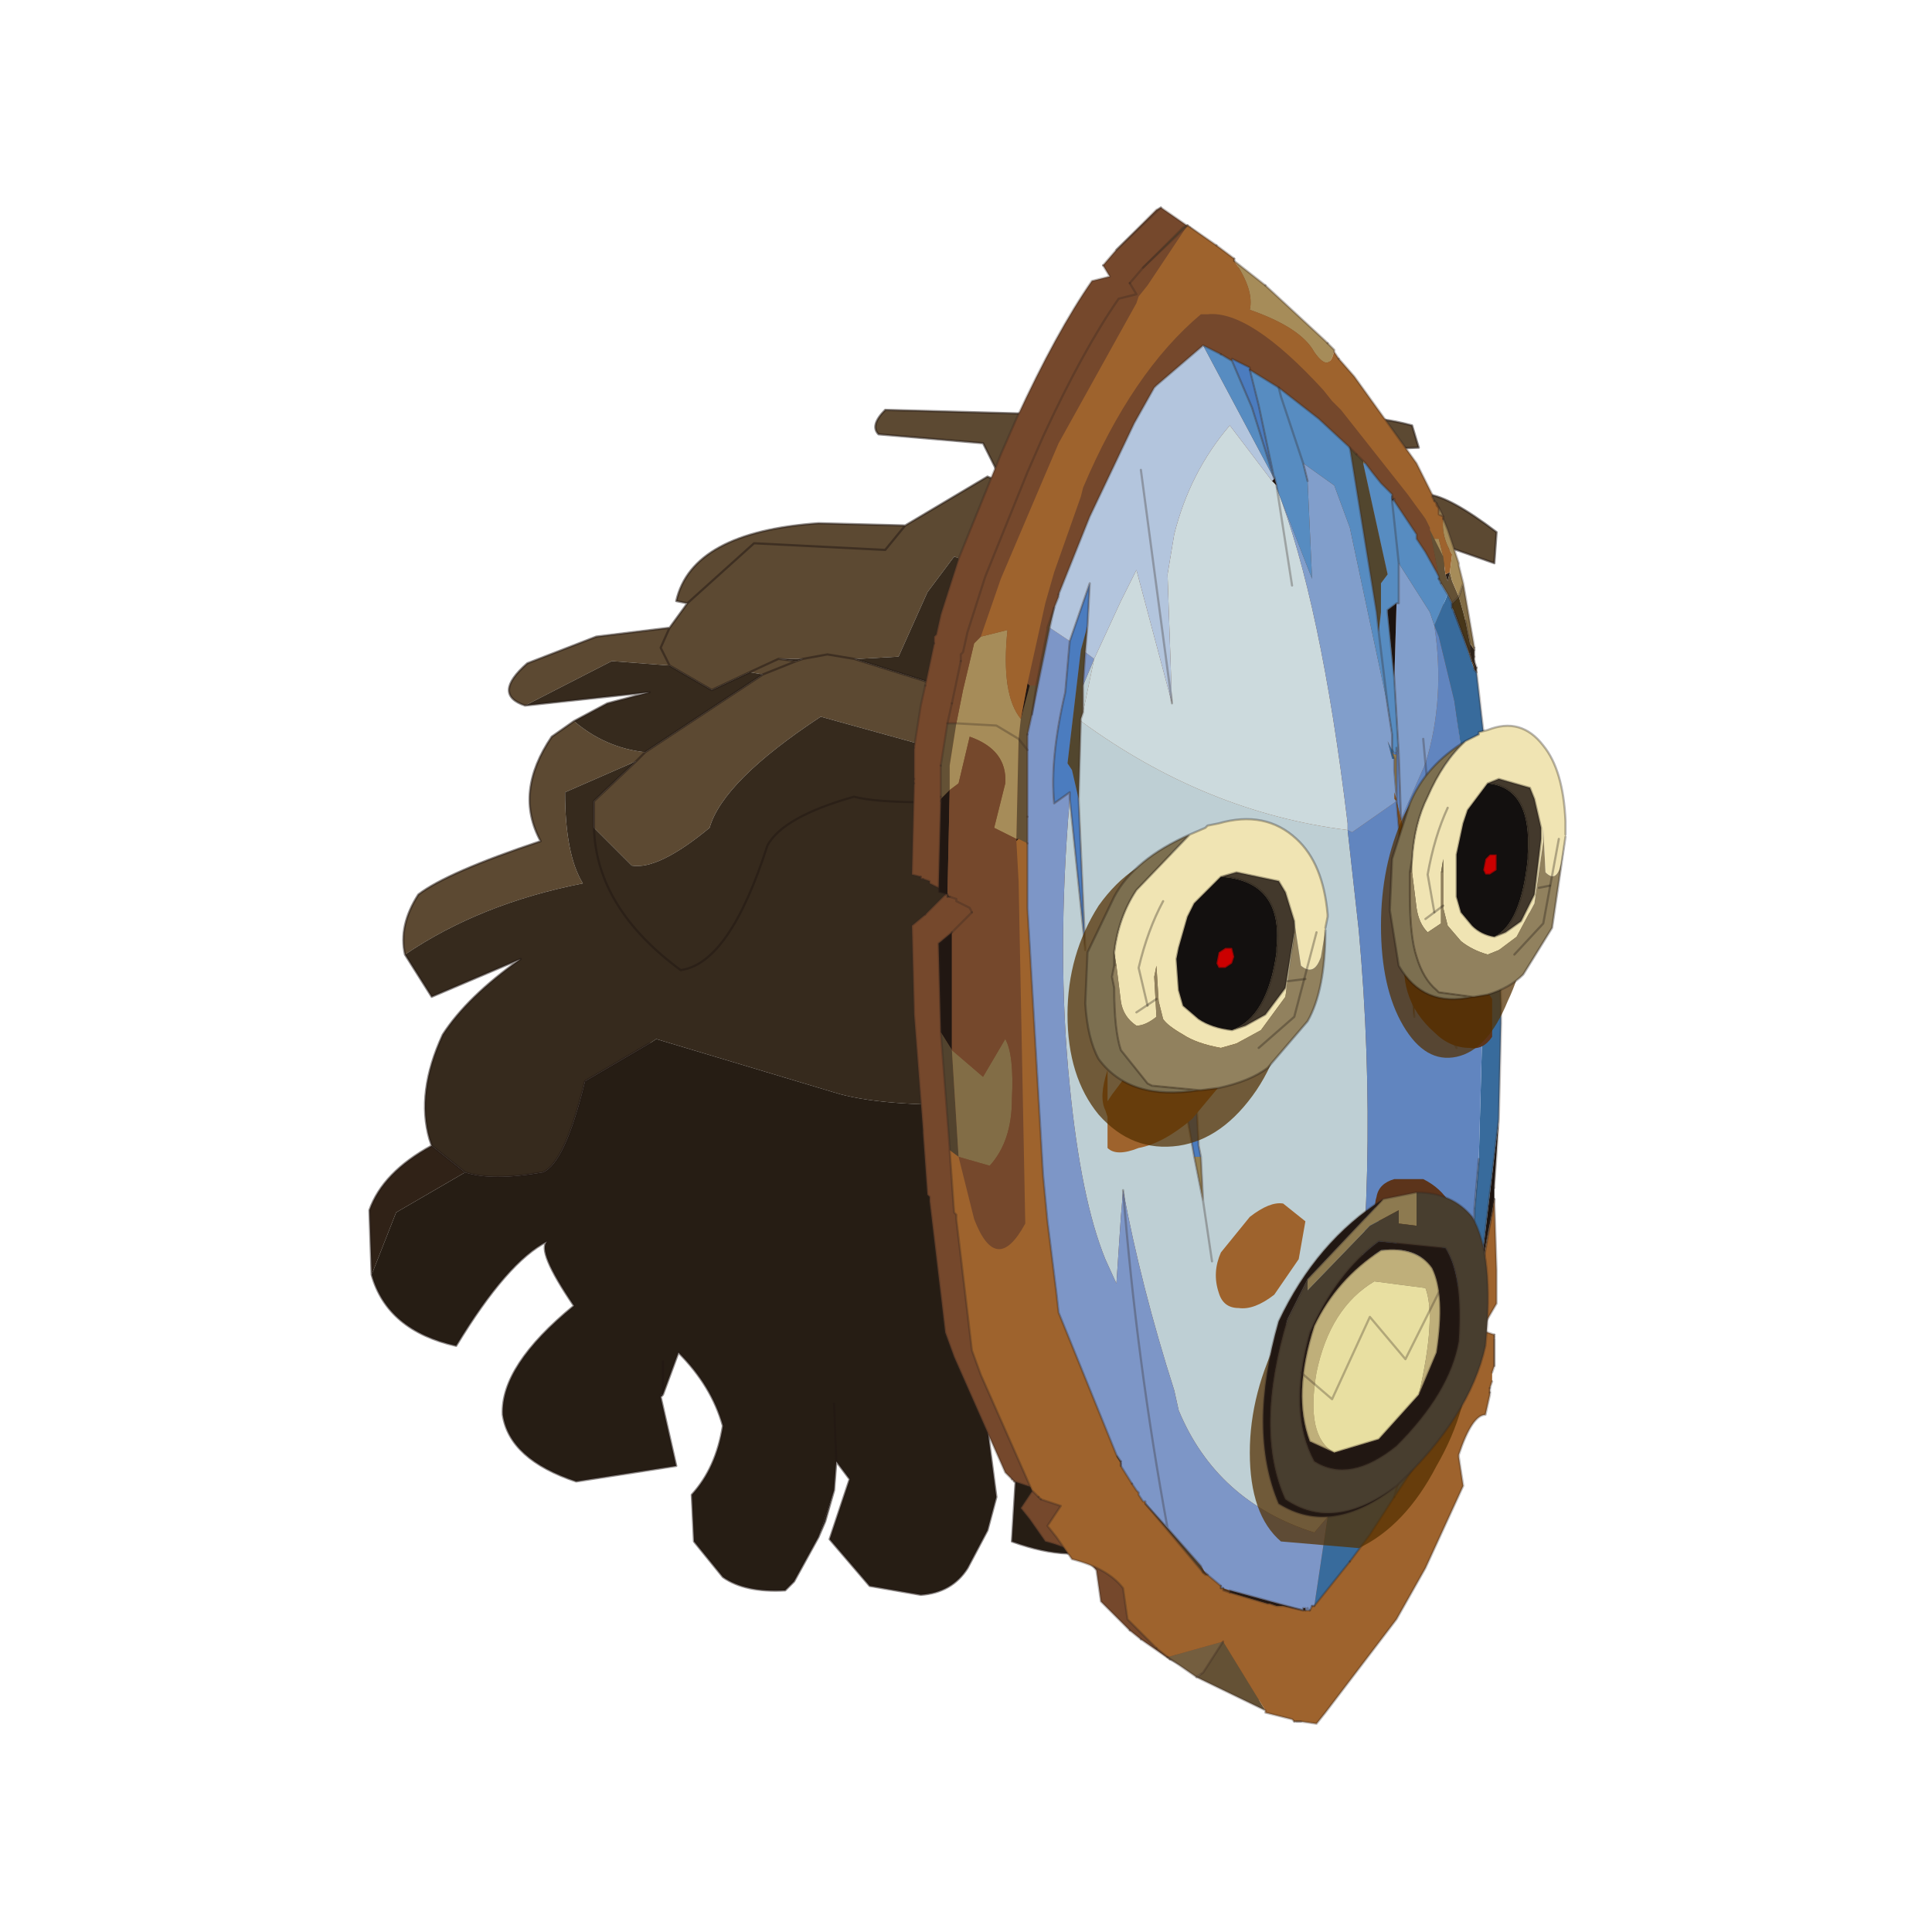 <?xml version="1.0" encoding="UTF-8" standalone="no"?>
<svg xmlns:xlink="http://www.w3.org/1999/xlink" height="440.0px" width="440.0px" xmlns="http://www.w3.org/2000/svg">
  <g transform="matrix(10.0, 0.0, 0.0, 10.0, 0.0, 0.0)">
    <use height="44.0" transform="matrix(0.909, 0.0, 0.0, 0.909, 2.0, 2.0)" width="44.0" xlink:href="#sprite0"/>
  </g>
  <defs>
    <g id="sprite0" transform="matrix(1.0, 0.0, 0.0, 1.0, 0.0, 0.0)">
      <use height="44.0" transform="matrix(1.0, 0.0, 0.0, 1.0, 0.0, 0.0)" width="44.0" xlink:href="#shape0"/>
      <use height="34.1" transform="matrix(1.114, 0.0, 0.0, 1.114, 7.0, 3.0)" width="26.95" xlink:href="#sprite1"/>
    </g>
    <g id="shape0" transform="matrix(1.0, 0.0, 0.0, 1.0, 0.0, 0.0)">
      <path d="M44.0 44.0 L0.0 44.0 0.0 0.0 44.0 0.0 44.0 44.0" fill="#43adca" fill-opacity="0.0" fill-rule="evenodd" stroke="none"/>
    </g>
    <g id="sprite1" transform="matrix(1.0, 0.0, 0.0, 1.0, 0.0, 0.0)">
      <use height="34.1" transform="matrix(1.0, 0.0, 0.0, 1.0, 0.0, 0.0)" width="26.95" xlink:href="#sprite2"/>
    </g>
    <g id="sprite2" transform="matrix(1.0, 0.0, 0.0, 1.0, 15.0, 25.8)">
      <use height="34.1" transform="matrix(1.0, 0.0, 0.0, 1.0, -15.0, -25.8)" width="26.95" xlink:href="#shape1"/>
    </g>
    <g id="shape1" transform="matrix(1.0, 0.0, 0.0, 1.0, 15.0, 25.8)">
      <path d="M7.4 -19.1 L7.35 -20.35 8.65 -20.4 8.5 -20.9 Q7.0 -21.3 6.6 -20.7 L6.7 -19.2 6.45 -19.05 6.8 -18.25 7.4 -19.1 M5.6 -19.75 L5.05 -20.0 5.8 -21.1 Q5.1 -21.75 1.75 -22.15 L1.25 -21.85 4.0 -21.2 3.45 -20.3 4.55 -19.3 Q4.7 -19.65 5.6 -19.75 M2.85 -20.05 L0.4 -21.15 -3.35 -21.25 Q-3.7 -20.9 -3.5 -20.7 L-1.15 -20.5 -0.8 -19.8 -0.4 -19.5 -0.7 -19.6 -1.05 -19.75 -2.9 -18.65 -4.85 -18.7 Q-7.7 -18.5 -8.05 -16.95 L-7.8 -16.9 -8.2 -16.35 -9.85 -16.15 -11.4 -15.55 Q-12.2 -14.85 -11.45 -14.6 L-9.5 -15.6 -8.2 -15.5 -7.25 -14.95 -6.4 -15.35 -5.75 -15.65 -6.4 -15.35 -6.1 -15.3 -8.75 -13.55 -8.95 -13.35 -8.75 -13.55 Q-9.65 -13.65 -10.35 -14.25 L-10.85 -13.9 Q-11.7 -12.65 -11.1 -11.55 -13.2 -10.85 -13.85 -10.35 -14.3 -9.65 -14.15 -9.0 -12.45 -10.15 -10.15 -10.6 -10.55 -11.25 -10.55 -12.65 L-8.95 -13.35 -9.9 -12.45 -9.9 -11.85 -9.05 -11.0 Q-8.45 -10.9 -7.3 -11.85 -7.0 -12.9 -4.8 -14.35 L-1.55 -13.45 0.65 -14.55 1.0 -14.7 1.05 -15.5 -0.1 -15.4 -2.1 -15.0 -2.45 -15.15 -4.05 -15.65 -3.95 -15.65 -3.05 -15.7 -2.4 -17.15 -1.8 -17.95 0.1 -17.3 1.7 -16.9 Q1.8 -17.85 1.15 -18.75 L0.55 -19.05 0.7 -19.0 2.75 -18.95 3.15 -18.95 Q3.35 -19.3 2.85 -20.05 M8.65 -15.35 L8.65 -16.35 8.35 -15.65 8.65 -15.35 M9.1 -17.4 L9.35 -18.15 10.35 -17.8 10.4 -18.5 Q9.35 -19.3 8.85 -19.35 8.3 -19.25 7.65 -18.65 L7.55 -18.5 7.3 -17.45 7.7 -17.1 8.3 -16.9 9.1 -17.4 M-7.8 -16.9 L-6.3 -18.25 -3.35 -18.1 -2.9 -18.65 -3.35 -18.1 -6.3 -18.25 -7.8 -16.9 M-5.2 -15.65 L-4.65 -15.75 -4.05 -15.65 -4.65 -15.75 -5.2 -15.65 -5.35 -15.6 -6.1 -15.3 -5.35 -15.6 -5.75 -15.65 -5.2 -15.65 M-8.2 -16.35 L-8.4 -15.9 -8.2 -15.5 -8.4 -15.9 -8.2 -16.35 M-0.4 -19.5 L0.55 -19.05 -0.4 -19.5" fill="#5c4932" fill-rule="evenodd" stroke="none"/>
      <path d="M7.4 -19.1 L6.8 -18.25 6.45 -19.05 6.7 -19.2 5.6 -19.75 Q4.7 -19.65 4.55 -19.3 L3.45 -20.3 3.45 -20.05 3.85 -19.4 2.85 -20.05 Q3.35 -19.3 3.15 -18.95 L2.75 -18.95 0.7 -19.0 0.55 -19.05 1.15 -18.75 Q1.8 -17.85 1.7 -16.9 L0.1 -17.3 -1.8 -17.95 -2.4 -17.15 -3.05 -15.7 -3.95 -15.65 -4.05 -15.65 -2.45 -15.15 -1.95 -15.1 -0.45 -15.75 -0.1 -15.4 -0.45 -15.75 -1.95 -15.1 -2.45 -15.15 -2.1 -15.0 -0.1 -15.4 1.05 -15.5 2.4 -15.6 1.05 -15.5 1.0 -14.7 0.65 -14.55 -1.55 -13.45 -4.8 -14.35 Q-7.0 -12.9 -7.3 -11.85 -8.45 -10.9 -9.05 -11.0 L-9.9 -11.85 -9.9 -12.45 -8.95 -13.35 -10.55 -12.65 Q-10.55 -11.25 -10.15 -10.6 -12.45 -10.15 -14.15 -9.0 L-13.55 -8.05 -11.55 -8.9 Q-12.75 -8.05 -13.3 -7.2 -13.9 -5.9 -13.6 -4.85 L-13.55 -4.7 -12.8 -4.1 Q-12.2 -3.9 -11.05 -4.1 -10.55 -4.3 -10.1 -6.15 L-8.65 -7.0 -8.5 -7.1 -4.5 -5.9 Q-2.45 -5.25 4.8 -6.1 L5.85 -7.3 Q8.6 -10.75 8.65 -15.35 L8.35 -15.65 8.65 -16.35 9.1 -17.4 8.3 -16.9 7.7 -17.1 7.3 -17.45 7.55 -18.5 7.65 -18.65 7.5 -18.55 7.35 -18.75 7.4 -18.85 7.4 -19.1 M-0.8 -19.8 L-0.7 -19.6 -0.4 -19.5 -0.8 -19.8 M-11.45 -14.6 L-8.65 -14.9 -9.6 -14.65 -10.35 -14.25 Q-9.65 -13.65 -8.75 -13.55 L-6.1 -15.3 -6.4 -15.35 -7.25 -14.95 -8.2 -15.5 -9.5 -15.6 -11.45 -14.6 M7.5 -18.55 L7.1 -18.15 7.35 -18.75 7.1 -18.15 6.8 -17.95 7.1 -18.15 7.5 -18.55 M8.25 -15.3 L8.35 -15.65 8.25 -15.3 M4.4 -16.9 L1.15 -18.75 4.4 -16.9 M3.85 -19.4 L4.4 -19.1 3.85 -19.4 M-5.2 -15.65 L-5.75 -15.65 -5.35 -15.6 -5.2 -15.65 M0.75 -12.55 Q-3.15 -12.3 -4.05 -12.55 -5.65 -12.1 -6.0 -11.45 -6.85 -8.8 -7.95 -8.65 -9.85 -10.05 -9.9 -11.85 -9.85 -10.05 -7.95 -8.65 -6.85 -8.8 -6.0 -11.45 -5.65 -12.1 -4.05 -12.55 -3.15 -12.3 0.75 -12.55 M6.45 -19.05 L5.65 -18.5 6.45 -19.05" fill="#362a1d" fill-rule="evenodd" stroke="none"/>
      <path d="M-4.85 4.1 L-4.7 3.75 -4.5 3.05 -4.85 4.1" fill="#2f271e" fill-rule="evenodd" stroke="none"/>
      <path d="M-13.55 -4.7 Q-14.65 -4.1 -14.95 -3.25 L-14.9 -1.8 -14.35 -3.2 -12.8 -4.1 -13.55 -4.7" fill="#302217" fill-rule="evenodd" stroke="none"/>
      <path d="M-14.9 -1.8 Q-14.55 -0.55 -13.0 -0.2 -11.85 -2.1 -10.95 -2.55 -11.2 -2.35 -10.35 -1.1 -12.0 0.25 -11.95 1.35 -11.8 2.35 -10.3 2.85 L-8.05 2.5 -8.4 0.95 -8.4 0.9 -8.35 0.9 -8.0 -0.05 Q-7.25 0.7 -7.0 1.6 -7.15 2.55 -7.7 3.15 L-7.65 4.2 -7.0 5.0 Q-6.5 5.35 -5.6 5.3 L-5.4 5.1 -4.85 4.1 -4.5 3.05 -4.45 2.4 -4.15 2.8 -4.6 4.15 -3.7 5.2 -2.55 5.4 Q-1.85 5.35 -1.5 4.8 L-1.05 3.95 -0.85 3.2 -1.15 0.9 Q-0.3 1.6 -0.4 2.55 L-0.5 4.2 Q2.3 5.2 2.6 2.5 L2.35 0.05 Q8.05 -2.35 7.95 -6.35 L5.85 -7.3 4.8 -6.1 Q-2.45 -5.25 -4.5 -5.9 L-8.5 -7.1 -8.65 -7.0 -10.1 -6.15 Q-10.55 -4.3 -11.05 -4.1 -12.2 -3.9 -12.8 -4.1 L-14.35 -3.2 -14.9 -1.8 M-8.35 0.15 L-8.35 0.9 -8.35 0.15 M-4.5 1.1 L-4.45 2.4 -4.5 1.1" fill="#261d14" fill-rule="evenodd" stroke="none"/>
      <path d="M-8.4 0.95 L-8.35 0.9 -8.4 0.95" fill="#29211b" fill-rule="evenodd" stroke="none"/>
      <path d="M-8.4 0.9 L-8.4 0.95 -8.35 0.9 -8.4 0.9" fill="#1a1411" fill-rule="evenodd" stroke="none"/>
      <path d="M6.7 -19.2 L6.6 -20.7 Q7.0 -21.3 8.5 -20.9 L8.65 -20.4 7.35 -20.35 7.4 -19.1 M6.45 -19.05 L6.7 -19.2 5.6 -19.75 5.05 -20.0 5.8 -21.1 Q5.1 -21.75 1.75 -22.15 L1.25 -21.85 4.0 -21.2 3.45 -20.3 3.45 -20.05 3.85 -19.4 2.85 -20.05 0.4 -21.15 -3.35 -21.25 Q-3.7 -20.9 -3.5 -20.7 L-1.15 -20.5 -0.8 -19.8 -0.7 -19.6 -1.05 -19.75 -2.9 -18.65 -4.85 -18.7 Q-7.7 -18.5 -8.05 -16.95 L-7.8 -16.9 -8.2 -16.35 -9.85 -16.15 -11.4 -15.55 Q-12.2 -14.85 -11.45 -14.6 L-8.65 -14.9 -9.6 -14.65 -10.35 -14.25 -10.85 -13.9 Q-11.7 -12.65 -11.1 -11.55 -13.2 -10.85 -13.85 -10.35 -14.3 -9.65 -14.15 -9.0 L-13.55 -8.05 -11.55 -8.9 Q-12.75 -8.05 -13.3 -7.2 -13.9 -5.9 -13.6 -4.85 L-13.55 -4.7 Q-14.65 -4.1 -14.95 -3.25 L-14.9 -1.8 Q-14.55 -0.55 -13.0 -0.2 -11.85 -2.1 -10.95 -2.55 -11.2 -2.35 -10.35 -1.1 -12.0 0.25 -11.95 1.35 -11.8 2.35 -10.3 2.85 L-8.05 2.5 -8.4 0.95 -8.35 0.9 -8.0 -0.05 Q-7.25 0.7 -7.0 1.6 -7.15 2.55 -7.7 3.15 L-7.65 4.2 -7.0 5.0 Q-6.5 5.35 -5.6 5.3 L-5.4 5.1 -4.85 4.1 -4.7 3.75 -4.5 3.05 -4.45 2.4 -4.15 2.8 -4.6 4.15 -3.7 5.2 -2.55 5.4 Q-1.85 5.35 -1.5 4.8 L-1.05 3.95 -0.85 3.2 -1.15 0.9 Q-0.3 1.6 -0.4 2.55 L-0.5 4.2 Q2.3 5.2 2.6 2.5 L2.35 0.05 Q8.05 -2.35 7.95 -6.35 M8.65 -16.35 L9.1 -17.4 9.35 -18.15 10.35 -17.8 10.4 -18.5 Q9.35 -19.3 8.85 -19.35 8.3 -19.25 7.65 -18.65 L7.5 -18.55 M7.35 -18.75 L7.4 -18.85 7.4 -19.1 M7.35 -18.75 L7.1 -18.15 6.8 -17.95 M7.1 -18.15 L7.5 -18.55 M8.65 -16.35 L8.35 -15.65 8.25 -15.3 M1.15 -18.75 L4.4 -16.9 M-0.4 -19.5 L-0.7 -19.6 M-2.9 -18.65 L-3.35 -18.1 -6.3 -18.25 -7.8 -16.9 M4.4 -19.1 L3.85 -19.4 M1.15 -18.75 L0.55 -19.05 -0.4 -19.5 M2.4 -15.6 L1.05 -15.5 -0.1 -15.4 -0.45 -15.75 -1.95 -15.1 -2.45 -15.15 -4.05 -15.65 -4.65 -15.75 -5.2 -15.65 M-5.75 -15.65 L-6.4 -15.35 -7.25 -14.95 -8.2 -15.5 -8.4 -15.9 -8.2 -16.35 M-9.9 -11.85 L-9.9 -12.45 -8.95 -13.35 -8.75 -13.55 -6.1 -15.3 -5.35 -15.6 -5.2 -15.65 M-2.45 -15.15 L-2.1 -15.0 -0.1 -15.4 M-9.9 -11.85 Q-9.85 -10.05 -7.95 -8.65 -6.85 -8.8 -6.0 -11.45 -5.65 -12.1 -4.05 -12.55 -3.15 -12.3 0.75 -12.55 M-5.75 -15.65 L-5.35 -15.6 M5.65 -18.5 L6.45 -19.05 M-12.8 -4.1 L-13.55 -4.7 M-8.65 -7.0 L-10.1 -6.15 Q-10.55 -4.3 -11.05 -4.1 -12.2 -3.9 -12.8 -4.1 M-8.4 0.9 L-8.4 0.95 -8.4 0.9 -8.4 0.95 M-8.35 0.9 L-8.35 0.15 M-4.5 3.05 L-4.85 4.1 M-4.45 2.4 L-4.5 1.1" fill="none" stroke="#211712" stroke-linecap="round" stroke-linejoin="round" stroke-opacity="0.502" stroke-width="0.05"/>
      <path d="M-2.25 -16.0 L-2.25 -16.05 -2.25 -16.15 -2.2 -16.2 -2.1 -16.65 -1.7 -17.9 -0.75 -20.25 -0.4 -21.05 Q0.5 -23.0 1.3 -24.15 L1.7 -24.25 1.55 -24.5 1.85 -24.85 2.75 -25.75 2.85 -25.8 3.5 -25.35 3.9 -25.05 3.9 -25.0 4.6 -24.45 5.95 -23.2 6.0 -23.15 6.15 -23.0 6.15 -22.95 6.25 -22.8 6.6 -22.4 8.0 -20.45 8.35 -19.75 8.35 -19.7 8.4 -19.6 8.45 -19.55 8.45 -19.5 8.5 -19.45 8.6 -19.25 8.6 -19.2 8.7 -18.95 8.9 -18.35 8.95 -18.2 8.95 -18.15 9.0 -17.95 9.05 -17.75 9.2 -16.9 9.3 -16.3 9.3 -16.25 9.3 -16.1 9.3 -16.0 9.35 -15.85 9.35 -15.75 9.7 -12.7 9.7 -12.65 9.7 -12.55 9.7 -12.5 9.7 -12.45 9.75 -12.4 9.75 -12.35 9.75 -12.3 9.75 -12.25 9.75 -12.2 9.75 -12.15 9.75 -12.1 9.75 -12.05 9.75 -12.0 9.75 -11.95 9.75 -11.9 9.75 -11.85 9.75 -11.8 9.75 -11.75 9.75 -11.7 9.8 -11.7 9.9 -8.3 9.9 -7.85 9.85 -5.7 9.75 -4.2 9.75 -4.15 9.75 -3.9 9.8 -2.3 9.8 -1.55 9.45 -0.95 9.75 -0.85 9.75 -0.8 9.75 -0.75 9.75 -0.65 9.75 -0.6 9.75 -0.15 9.7 0.0 9.7 0.15 9.7 0.2 9.65 0.35 9.65 0.45 9.65 0.5 9.55 0.95 Q9.25 0.95 8.95 1.85 L8.95 1.9 9.05 2.55 8.2 4.4 7.55 5.55 5.95 7.65 5.75 7.9 5.4 7.85 5.35 7.85 5.3 7.85 5.25 7.85 5.2 7.8 4.6 7.65 4.6 7.6 3.05 6.85 2.4 6.4 2.15 6.2 1.5 5.55 1.4 4.85 Q1.05 4.4 0.25 4.2 L-0.1 3.7 -0.3 3.45 0.0 3.0 -0.45 2.85 -0.5 2.8 -0.6 2.7 -0.65 2.65 -1.8 0.05 -2.0 -0.5 -2.1 -1.35 -2.35 -3.45 -2.35 -3.5 -2.35 -3.55 -2.4 -3.6 -2.5 -5.0 -2.5 -5.05 -2.7 -7.65 -2.75 -9.65 -2.45 -9.9 -2.0 -10.35 -2.05 -10.45 -2.35 -10.6 -2.35 -10.65 -2.5 -10.7 -2.55 -10.7 -2.55 -10.75 -2.75 -10.8 -2.7 -12.85 -2.7 -12.9 -2.7 -12.95 -2.7 -13.65 -2.55 -14.6 -2.45 -15.05 -2.25 -16.0 M8.7 -17.5 L8.8 -17.3 8.7 -17.5 M8.6 -19.25 L8.5 -19.3 8.5 -19.45 8.5 -19.3 8.6 -19.25 M-0.3 -16.7 L-0.55 -15.45 -0.65 -14.8 -0.55 -15.45 -0.3 -16.7 M8.8 -17.25 L8.8 -17.3 8.8 -17.25 8.8 -17.3 8.8 -17.25 8.8 -17.2 8.8 -17.25 M9.05 -17.75 L8.95 -17.45 8.8 -17.3 8.95 -17.45 9.05 -17.75 M9.0 -16.75 L8.85 -17.1 8.8 -17.2 8.85 -17.1 9.0 -16.75 9.15 -16.4 9.0 -16.75 9.25 -16.0 9.2 -16.2 9.15 -16.4 9.2 -16.2 9.25 -16.0 9.3 -15.9 9.25 -16.0 9.0 -16.75 M9.2 -16.9 L9.15 -16.4 9.2 -16.9 M9.3 -15.85 L9.3 -15.9 9.3 -15.85 9.3 -15.8 9.35 -15.75 9.3 -15.8 9.3 -15.85 M8.5 -19.45 L8.45 -19.55 8.5 -19.45 M2.85 -25.8 L1.85 -24.85 2.85 -25.8 M9.3 -3.5 L9.25 -3.05 9.3 -3.5 M9.25 -3.05 L9.2 -3.05 9.25 -3.0 9.25 -3.05 M9.75 -3.9 L9.7 -3.6 9.45 -2.35 9.85 -5.7 9.45 -2.35 9.7 -3.6 9.75 -3.9 9.4 -1.9 9.35 -1.85 9.4 -1.9 9.75 -3.9 M9.3 -1.5 L9.35 -1.65 9.35 -1.85 9.35 -1.65 9.3 -1.5 9.1 -0.5 9.05 -0.35 9.05 -0.3 8.85 0.1 9.05 -0.3 9.05 -0.35 9.1 -0.5 9.3 -1.5 M5.3 7.85 L5.4 7.85 5.3 7.85 M3.65 6.05 L3.2 6.75 3.05 6.85 3.2 6.75 3.65 6.05 M3.65 4.9 L3.8 4.95 3.65 4.9 M7.9 2.2 L8.05 1.85 8.35 1.3 8.05 1.85 7.9 2.2 M9.05 -0.35 L9.05 -0.3 9.05 -0.35 M9.75 -0.15 L9.75 -0.75 9.75 -0.15 M9.1 -0.5 L9.45 -2.35 9.4 -1.9 9.45 -2.35 9.1 -0.5 M5.0 5.25 L5.45 5.35 5.0 5.25 M4.7 5.2 L4.85 5.25 4.7 5.2" fill="#75482c" fill-rule="evenodd" stroke="none"/>
      <path d="M-2.25 -16.0 L-2.25 -16.05 -2.25 -16.15 -2.2 -16.2 -2.1 -16.65 -1.7 -17.9 -0.75 -20.25 -0.4 -21.05 Q0.5 -23.0 1.3 -24.15 L1.7 -24.25 1.55 -24.5 M2.85 -25.8 L3.5 -25.35 M3.9 -25.05 L3.9 -25.0 M4.6 -24.45 L5.95 -23.2 6.0 -23.15 M6.25 -22.8 L6.6 -22.4 8.0 -20.45 8.35 -19.75 8.35 -19.7 8.4 -19.6 M8.45 -19.55 L8.45 -19.5 8.5 -19.45 8.5 -19.3 8.6 -19.25 8.6 -19.2 M9.3 -16.3 L9.3 -16.25 M9.3 -16.1 L9.3 -16.0 M9.35 -15.85 L9.35 -15.75 M9.75 -3.9 L9.8 -2.3 9.8 -1.55 9.45 -0.95 9.75 -0.85 M9.75 -0.8 L9.75 -0.75 9.75 -0.65 9.75 -0.6 9.75 -0.15 M9.7 0.2 L9.65 0.35 M9.65 0.45 L9.65 0.5 9.55 0.95 Q9.25 0.95 8.95 1.85 L8.95 1.9 9.05 2.55 8.2 4.4 7.55 5.55 5.95 7.65 5.75 7.9 5.4 7.85 5.35 7.85 5.3 7.85 M5.25 7.85 L5.2 7.8 4.6 7.65 4.6 7.6 3.05 6.85 2.4 6.4 M2.15 6.2 L1.5 5.55 1.4 4.85 Q1.05 4.4 0.25 4.2 L-0.1 3.7 -0.3 3.45 0.0 3.0 -0.45 2.85 M-0.5 2.8 L-0.6 2.7 -0.65 2.65 -1.8 0.05 -2.0 -0.5 -2.1 -1.35 -2.35 -3.45 -2.35 -3.5 -2.35 -3.55 -2.4 -3.6 -2.5 -5.0 -2.5 -5.05 -2.7 -7.65 -2.75 -9.65 -2.45 -9.9 M-2.0 -10.35 L-2.05 -10.45 -2.35 -10.6 -2.35 -10.65 -2.5 -10.7 M-2.55 -10.7 L-2.55 -10.75 M-2.7 -12.85 L-2.7 -12.9 -2.7 -12.95 M-2.7 -13.65 L-2.55 -14.6 -2.45 -15.05 M-0.65 -14.8 L-0.55 -15.45 -0.3 -16.7 M8.8 -17.3 L8.7 -17.5 M8.8 -17.25 L8.8 -17.3 M8.8 -17.25 L8.8 -17.2 M9.0 -16.75 L9.15 -16.4 9.2 -16.2 9.25 -16.0 M9.3 -15.9 L9.3 -15.85 M1.85 -24.85 L2.85 -25.8 M9.75 -3.9 L9.4 -1.9 9.35 -1.85 M9.3 -1.5 L9.1 -0.5 9.05 -0.35 9.05 -0.3 8.85 0.1 M4.85 5.25 L4.7 5.2 M5.45 5.35 L5.0 5.25" fill="none" stroke="#332720" stroke-linecap="round" stroke-linejoin="round" stroke-opacity="0.302" stroke-width="0.05"/>
      <path d="M1.55 -24.5 L1.85 -24.85 2.75 -25.75 2.85 -25.8 M3.5 -25.35 L3.9 -25.05 M3.9 -25.0 L4.6 -24.45 M6.0 -23.15 L6.15 -23.0 6.15 -22.95 6.25 -22.8 M8.4 -19.6 L8.45 -19.55 8.5 -19.45 8.6 -19.25 M8.6 -19.2 L8.7 -18.95 8.9 -18.35 8.95 -18.2 8.95 -18.15 9.0 -17.95 9.05 -17.75 9.2 -16.9 9.3 -16.3 M9.3 -16.25 L9.3 -16.1 M9.3 -16.0 L9.35 -15.85 M9.35 -15.75 L9.7 -12.7 9.7 -12.65 9.7 -12.55 9.7 -12.5 9.7 -12.45 9.75 -12.4 9.75 -12.35 9.75 -12.3 9.75 -12.25 9.75 -12.2 9.75 -12.15 9.75 -12.1 9.75 -12.05 9.75 -12.0 9.75 -11.95 9.75 -11.9 9.75 -11.85 9.75 -11.8 9.75 -11.75 9.75 -11.7 9.8 -11.7 9.9 -8.3 9.9 -7.85 9.85 -5.7 9.75 -4.2 9.75 -4.15 M9.75 -0.85 L9.75 -0.8 M9.75 -0.15 L9.7 0.0 M9.65 0.35 L9.65 0.45 M5.3 7.85 L5.25 7.85 M2.4 6.4 L2.15 6.2 M-0.45 2.85 L-0.5 2.8 M-2.45 -9.9 L-2.0 -10.35 M-2.5 -10.7 L-2.55 -10.7 M-2.55 -10.75 L-2.75 -10.8 -2.7 -12.85 M-2.7 -12.95 L-2.7 -13.65 M-2.45 -15.05 L-2.25 -16.0 M8.8 -17.3 L8.8 -17.25 M8.8 -17.3 L8.95 -17.45 9.05 -17.75 M8.8 -17.2 L8.85 -17.1 9.0 -16.75 9.25 -16.0 9.3 -15.9 M9.15 -16.4 L9.2 -16.9 M9.3 -15.85 L9.3 -15.8 9.35 -15.75 M9.25 -3.05 L9.3 -3.5 M9.85 -5.7 L9.45 -2.35 9.7 -3.6 9.75 -3.9 M9.35 -1.85 L9.35 -1.65 9.3 -1.5 M9.4 -1.9 L9.45 -2.35 9.1 -0.5 M9.75 -0.75 L9.75 -0.15 M9.05 -0.3 L9.05 -0.35 M8.35 1.3 L8.05 1.85 7.9 2.2 M3.8 4.95 L3.65 4.9 M3.05 6.85 L3.2 6.75 3.65 6.05 M5.4 7.85 L5.3 7.85" fill="none" stroke="#332720" stroke-linecap="round" stroke-linejoin="round" stroke-opacity="0.302" stroke-width="0.05"/>
      <path d="M5.2 8.0 L3.65 7.25 3.8 7.15 4.25 6.45 5.2 8.0 M-2.1 -12.5 L-2.1 -12.55 -2.1 -13.25 -1.95 -14.2 -1.75 -14.2 -1.9 -13.25 -1.9 -12.7 -2.1 -12.5 M2.45 -24.45 L3.35 -25.35 3.45 -25.4 2.45 -24.45 M9.0 -18.35 L9.2 -17.95 9.25 -17.55 9.3 -17.4 9.35 -17.6 9.4 -17.4 9.55 -17.05 9.4 -16.9 9.3 -17.1 9.15 -17.35 9.1 -17.45 9.1 -17.5 8.9 -18.55 9.0 -18.35 M-0.1 -15.05 L0.0 -15.05 0.05 -15.05 0.3 -16.3 0.3 -16.35 0.45 -16.8 0.35 -16.35 -0.05 -14.4 -0.15 -13.95 -0.15 -13.6 -0.15 -12.1 -0.15 -11.5 -0.35 -11.6 -0.4 -11.6 -0.35 -13.85 -0.3 -14.3 -0.1 -15.05 M0.05 -15.05 L-0.05 -14.4 0.05 -15.05 M-0.15 -13.6 L-0.35 -13.85 -0.15 -13.6" fill="#645135" fill-rule="evenodd" stroke="none"/>
      <path d="M9.9 -15.85 L9.9 -15.7 9.9 -15.6 9.95 -15.45 9.95 -15.35 9.9 -15.4 9.9 -15.45 9.9 -15.5 9.85 -15.6 9.8 -15.8 9.8 -16.0 9.9 -15.85 M-1.9 -10.3 L-1.95 -10.3 -1.95 -10.35 -1.9 -10.3 M9.05 -19.15 L9.05 -19.1 9.1 -19.05 9.05 -19.15 M9.25 -17.55 L9.35 -17.6 9.3 -17.4 9.25 -17.55" fill="#2c2118" fill-rule="evenodd" stroke="none"/>
      <path d="M9.1 -19.05 L9.2 -18.85 9.1 -18.9 9.1 -19.05 M9.2 -18.8 L9.3 -18.55 9.5 -17.95 9.55 -17.8 9.55 -17.75 9.6 -17.55 9.65 -17.35 9.55 -17.05 9.4 -17.4 9.35 -17.6 9.4 -18.0 Q9.15 -18.4 9.2 -18.8 M4.5 -24.6 L5.2 -24.05 6.55 -22.8 6.6 -22.75 6.75 -22.6 Q6.65 -22.05 6.3 -22.55 6.0 -23.1 4.85 -23.5 4.95 -23.95 4.5 -24.6 M9.0 -18.35 L9.1 -18.35 9.2 -17.95 9.0 -18.35 M-1.75 -14.2 L-1.6 -14.95 -1.35 -16.0 -1.2 -16.15 -0.6 -16.3 Q-0.75 -14.85 -0.3 -14.3 L-0.35 -13.85 -0.85 -14.15 -1.75 -14.2 -0.85 -14.15 -0.35 -13.85 -0.4 -11.6 -0.9 -11.85 -0.65 -12.85 Q-0.6 -13.6 -1.45 -13.9 L-1.7 -12.85 -1.9 -12.7 -1.9 -13.25 -1.75 -14.2" fill="#a68c59" fill-rule="evenodd" stroke="none"/>
      <path d="M10.35 -0.35 L10.35 -0.25 10.35 -0.2 10.35 0.25 10.35 -0.35 M6.0 8.25 L5.95 8.25 5.9 8.25 6.0 8.25 M-1.9 -4.6 L-1.9 -4.65 -1.9 -4.6 M-2.1 -7.25 L-2.15 -9.25 -1.85 -9.5 -1.85 -6.85 -2.1 -7.25 M-1.95 -10.35 L-2.15 -10.4 -2.1 -12.45 -2.1 -12.5 -1.9 -12.7 -1.95 -10.35 M-0.15 -15.1 L-0.1 -15.05 -0.3 -14.3 -0.15 -15.1 M-0.35 -11.6 L-0.4 -11.55 -0.4 -11.6 -0.35 -11.6 M6.1 5.75 L6.05 5.75 5.6 5.65 5.5 5.65 5.45 5.65 5.3 5.6 5.25 5.6 4.4 5.35 4.4 5.3 6.05 5.75 6.05 5.7 6.1 5.7 6.1 5.75" fill="#211712" fill-rule="evenodd" stroke="none"/>
      <path d="M10.45 -5.3 L10.35 -3.8 10.35 -3.75 10.35 -3.5 10.3 -3.2 10.05 -1.95 10.45 -5.3 M8.05 -19.3 L8.05 -19.25 8.1 -19.25 8.05 -19.2 8.05 -19.3 M9.9 -3.1 L9.85 -2.65 9.8 -2.65 9.9 -3.1 M8.15 -16.9 L8.1 -15.2 7.95 -16.7 7.95 -16.75 8.15 -16.9 M6.15 -19.65 L6.05 -20.05 6.15 -19.65 M5.4 -19.7 L5.4 -19.75 5.45 -19.55 5.35 -19.65 5.4 -19.7 M9.2 -2.85 L9.2 -3.2 9.3 -2.8 9.2 -2.85" fill="#1c130f" fill-rule="evenodd" stroke="none"/>
      <path d="M4.45 -22.35 L4.45 -22.4 4.45 -22.35 M7.4 -20.1 L7.45 -20.05 7.4 -20.05 7.4 -20.1 M8.05 -13.55 L8.1 -13.5 8.15 -13.5 8.15 -13.4 8.15 -13.35 8.15 -12.85 8.15 -12.55 8.1 -13.15 8.1 -13.4 8.05 -13.55" fill="#9e8958" fill-rule="evenodd" stroke="none"/>
      <path d="M-1.9 -4.65 L-2.1 -7.25 -1.85 -6.85 -1.7 -4.45 -1.9 -4.6 -1.9 -4.65 M9.65 0.1 L9.65 0.05 9.65 0.1 M9.7 -0.1 L10.05 -1.95 10.3 -3.2 10.35 -3.5 10.0 -1.5 10.05 -1.95 10.0 -1.5 9.95 -1.45 9.95 -1.25 9.9 -1.1 9.7 -0.1 M1.85 2.25 L1.95 2.4 1.95 2.45 1.95 2.5 1.95 2.45 1.85 2.3 1.85 2.25 M2.5 3.35 L3.0 3.9 3.75 4.75 3.8 4.9 2.5 3.35" fill="#52432e" fill-rule="evenodd" stroke="none"/>
      <path d="M3.75 -4.45 L3.7 -4.7 3.75 -4.45 M8.15 -12.55 L8.15 -12.45 8.15 -12.5 8.15 -12.55" fill="#2f271e" fill-rule="evenodd" stroke="none"/>
      <path d="M7.1 -20.4 L7.25 -20.25 7.4 -20.1 7.4 -20.05 7.95 -17.55 7.8 -17.35 7.8 -16.7 7.75 -16.25 7.7 -16.7 7.1 -20.4 M1.2 -16.4 L1.15 -15.8 1.1 -15.05 1.1 -14.45 1.05 -14.3 1.05 -14.25 1.0 -12.5 0.85 -13.15 0.75 -13.3 1.05 -15.85 1.2 -16.4" fill="#52462e" fill-rule="evenodd" stroke="none"/>
      <path d="M3.6 -4.45 L3.75 -4.45 3.8 -3.45 3.6 -4.45" fill="#948052" fill-rule="evenodd" stroke="none"/>
      <path d="M9.65 -17.35 L9.9 -15.9 9.9 -15.85 9.8 -16.0 9.7 -16.5 9.65 -16.7 9.55 -17.05 9.65 -17.35 M-1.85 -6.85 L-1.15 -6.25 -0.65 -7.1 Q-0.45 -6.75 -0.5 -5.75 -0.5 -4.8 -1.0 -4.25 L-1.7 -4.45 -1.85 -6.85" fill="#826d46" fill-rule="evenodd" stroke="none"/>
      <path d="M9.4 -16.9 L9.55 -17.05 9.65 -16.7 9.7 -16.5 9.8 -16.0 9.8 -15.8 9.85 -15.6 9.65 -16.15 9.45 -16.7 9.4 -16.8 9.4 -16.85 9.4 -16.9 9.4 -16.85 9.4 -16.9 M9.45 -16.7 L9.8 -15.8 9.45 -16.7" fill="#473619" fill-rule="evenodd" stroke="none"/>
      <path d="M9.85 -15.6 L9.9 -15.5 9.9 -15.45 9.9 -15.4 9.65 -16.15 9.85 -15.6 M4.4 5.35 L4.25 5.3 4.25 5.25 4.4 5.3 4.4 5.35 M3.9 4.95 L3.85 4.95 3.8 4.9 3.75 4.75 3.85 4.9 3.9 4.95 M3.85 4.9 L3.8 4.9 3.85 4.9" fill="#5b3a1c" fill-rule="evenodd" stroke="none"/>
      <path d="M3.65 7.25 L3.0 6.8 4.25 6.45 3.8 7.15 3.65 7.25" fill="#745e3f" fill-rule="evenodd" stroke="none"/>
      <path d="M3.65 -5.7 Q3.25 -7.75 3.5 -9.0 L3.65 -5.7 M8.95 1.65 L8.95 1.7 8.65 2.25 8.5 2.6 9.0 1.0 8.95 1.65" fill="#574b31" fill-rule="evenodd" stroke="none"/>
      <path d="M9.2 -2.8 L9.2 -2.85 9.3 -2.8 9.2 -2.8 M9.8 -2.65 L9.85 -2.65 9.8 -2.65" fill="#8f7543" fill-rule="evenodd" stroke="none"/>
      <path d="M4.45 -22.4 L4.85 -22.2 4.85 -22.15 5.05 -21.35 5.4 -19.7 4.9 -21.3 4.45 -22.35 4.45 -22.4 M5.45 -19.55 L5.45 -19.5 5.45 -19.55 M0.8 -16.05 L1.25 -17.35 1.2 -16.4 1.05 -15.85 0.75 -13.3 0.85 -13.15 1.0 -12.5 1.15 -9.1 0.8 -12.5 0.8 -12.65 0.45 -12.4 Q0.35 -13.4 0.7 -14.9 L0.8 -16.05 M3.6 -4.45 L3.35 -5.85 3.05 -8.0 Q3.2 -9.8 3.45 -10.6 L3.5 -9.0 Q3.25 -7.75 3.65 -5.7 L3.7 -4.7 3.75 -4.45 3.6 -4.45 M8.05 -13.55 L8.1 -13.55 8.15 -13.55 8.15 -13.5 8.1 -13.5 8.05 -13.55" fill="#4b7cbf" fill-rule="evenodd" stroke="none"/>
      <path d="M-1.85 -9.5 L-1.4 -9.95 -1.45 -10.05 -1.75 -10.2 -1.75 -10.25 -1.9 -10.3 -1.95 -10.35 -1.9 -12.7 -1.7 -12.85 -1.45 -13.9 Q-0.6 -13.6 -0.65 -12.85 L-0.9 -11.85 -0.4 -11.6 -0.4 -11.55 -0.35 -10.65 -0.2 -2.95 Q-0.85 -1.75 -1.35 -3.05 L-1.7 -4.45 -1.0 -4.25 Q-0.5 -4.8 -0.5 -5.75 -0.45 -6.75 -0.65 -7.1 L-1.15 -6.25 -1.85 -6.85 -1.85 -9.5 M-1.95 -14.2 L-1.85 -14.65 -1.65 -15.6 -1.65 -15.65 -1.65 -15.75 -1.6 -15.8 -1.5 -16.25 -1.1 -17.5 -0.15 -19.85 0.2 -20.65 Q1.1 -22.6 1.9 -23.75 L2.3 -23.85 2.15 -24.1 2.45 -24.45 3.45 -25.4 2.55 -24.05 2.35 -23.8 2.3 -23.65 0.55 -20.5 0.25 -19.8 -0.75 -17.45 -1.2 -16.15 -1.35 -16.0 -1.6 -14.95 -1.75 -14.2 -1.95 -14.2 M8.9 -18.55 L9.1 -17.5 9.05 -17.6 8.8 -18.05 8.6 -18.35 8.6 -18.45 8.1 -19.2 8.1 -19.25 8.05 -19.25 8.05 -19.3 8.05 -19.35 7.8 -19.6 7.6 -19.85 7.45 -20.05 7.4 -20.1 7.25 -20.25 7.1 -20.4 6.4 -21.05 5.5 -21.75 4.85 -22.15 4.85 -22.2 4.45 -22.4 4.45 -22.35 4.2 -22.5 3.8 -22.7 2.75 -21.8 2.7 -21.75 2.25 -20.95 1.25 -18.85 0.55 -17.1 0.55 -17.05 0.45 -16.8 0.3 -16.35 0.3 -16.3 0.05 -15.05 0.0 -15.05 -0.1 -15.05 -0.15 -15.1 0.15 -16.45 0.25 -16.9 0.45 -17.6 1.05 -19.3 1.1 -19.5 Q2.2 -22.1 3.75 -23.4 L3.9 -23.4 Q4.85 -23.5 6.5 -21.7 L6.7 -21.45 6.85 -21.3 6.9 -21.25 8.4 -19.35 8.8 -18.8 8.9 -18.6 8.9 -18.55" fill="#75482c" fill-rule="evenodd" stroke="none"/>
      <path d="M9.2 -18.85 L9.2 -18.8 Q9.15 -18.4 9.4 -18.0 L9.35 -17.6 9.25 -17.55 9.2 -17.95 9.1 -18.35 9.0 -18.35 8.9 -18.55 8.9 -18.6 8.8 -18.8 8.4 -19.35 6.9 -21.25 6.85 -21.3 6.7 -21.45 6.5 -21.7 Q4.85 -23.5 3.9 -23.4 L3.75 -23.4 Q2.2 -22.1 1.1 -19.5 L1.05 -19.3 0.45 -17.6 0.25 -16.9 0.15 -16.45 -0.15 -15.1 -0.3 -14.3 Q-0.75 -14.85 -0.6 -16.3 L-1.2 -16.15 -0.75 -17.45 0.25 -19.8 0.55 -20.5 2.3 -23.65 2.35 -23.8 2.55 -24.05 3.45 -25.4 4.1 -24.95 4.5 -24.65 4.5 -24.6 Q4.95 -23.95 4.85 -23.5 6.0 -23.1 6.3 -22.55 6.65 -22.05 6.75 -22.6 L6.75 -22.55 6.85 -22.4 7.2 -22.0 8.6 -20.05 8.95 -19.35 8.95 -19.3 9.0 -19.2 9.05 -19.15 9.1 -19.05 9.1 -18.9 9.2 -18.85 M10.35 -3.5 L10.4 -1.9 10.4 -1.15 10.05 -0.55 10.35 -0.45 10.35 -0.4 10.35 -0.35 10.35 0.25 10.3 0.4 10.3 0.55 10.3 0.6 10.25 0.75 10.25 0.85 10.25 0.9 10.15 1.35 Q9.85 1.35 9.55 2.25 L9.55 2.3 9.65 2.95 8.8 4.8 8.15 5.95 6.55 8.05 6.35 8.3 6.0 8.25 5.9 8.25 5.85 8.25 5.8 8.2 5.2 8.05 5.2 8.0 4.25 6.45 3.0 6.8 2.75 6.6 2.1 5.95 2.0 5.25 Q1.65 4.8 0.85 4.6 L0.5 4.1 0.3 3.85 0.6 3.4 0.15 3.25 0.1 3.2 0.0 3.1 -0.05 3.05 -1.2 0.45 -1.4 -0.1 -1.5 -0.95 -1.75 -3.05 -1.75 -3.1 -1.75 -3.15 -1.8 -3.2 -1.9 -4.6 -1.7 -4.45 -1.35 -3.05 Q-0.85 -1.75 -0.2 -2.95 L-0.35 -10.65 -0.4 -11.55 -0.35 -11.6 -0.15 -11.5 -0.15 -11.45 -0.15 -10.35 -0.15 -10.05 0.2 -4.05 0.3 -3.0 0.5 -1.4 0.55 -0.95 1.85 2.25 1.85 2.3 1.95 2.45 1.95 2.5 2.2 2.9 2.3 3.05 2.35 3.1 2.35 3.15 2.45 3.3 2.5 3.3 2.5 3.35 3.8 4.9 3.85 4.95 3.9 4.95 4.2 5.2 4.2 5.25 4.25 5.25 4.25 5.3 4.4 5.35 5.25 5.6 5.3 5.6 5.45 5.65 5.5 5.65 5.6 5.65 6.05 5.75 6.1 5.75 6.15 5.75 6.15 5.7 6.15 5.75 6.2 5.75 6.25 5.65 6.3 5.65 7.1 4.65 7.55 4.05 8.1 3.2 8.5 2.6 8.65 2.25 8.95 1.7 8.95 1.65 9.45 0.5 9.65 0.1 9.65 0.05 9.7 -0.1 9.9 -1.1 9.95 -1.25 9.95 -1.45 10.0 -1.5 10.35 -3.5" fill="#9e632d" fill-rule="evenodd" stroke="none"/>
      <path d="M9.95 -15.35 L10.3 -12.3 10.3 -12.25 10.3 -12.15 10.3 -12.1 10.3 -12.05 10.35 -12.0 10.35 -11.95 10.35 -11.9 10.35 -11.85 10.35 -11.8 10.35 -11.75 10.35 -11.7 10.35 -11.65 10.35 -11.6 10.35 -11.55 10.35 -11.5 10.35 -11.45 10.35 -11.4 10.35 -11.35 10.35 -11.3 10.4 -11.3 10.5 -7.9 10.5 -7.45 10.45 -5.3 10.05 -1.95 9.7 -0.1 9.65 0.05 9.65 0.1 9.45 0.5 9.85 -2.65 9.45 0.5 8.95 1.65 9.0 1.0 8.5 2.6 8.1 3.2 7.55 4.05 7.1 4.65 6.3 5.65 6.6 3.65 6.65 3.55 7.5 2.25 8.45 -0.05 9.2 -2.8 9.15 -1.45 8.75 1.2 Q8.6 0.7 8.5 0.9 L8.35 2.25 8.1 3.2 8.35 2.25 8.5 0.9 Q8.6 0.7 8.75 1.2 L9.15 -1.45 9.2 -2.8 9.3 -2.8 9.3 -1.15 9.4 -1.45 9.8 -2.65 9.85 -2.65 9.9 -3.1 9.9 -3.25 10.0 -4.4 10.1 -8.05 10.1 -8.6 10.0 -10.85 9.45 -14.7 9.1 -16.15 9.0 -16.4 9.3 -17.1 9.4 -16.9 9.4 -16.85 9.4 -16.8 9.45 -16.7 9.65 -16.15 9.9 -15.4 9.95 -15.35 M8.1 -19.25 L8.1 -19.2 8.05 -19.2 8.1 -19.25 M8.05 -13.6 L8.05 -13.65 8.1 -13.55 8.05 -13.55 8.05 -13.6 8.05 -13.55 8.1 -13.4 8.05 -13.4 7.95 -13.8 8.05 -13.6 M9.0 1.0 L9.15 -1.45 9.0 1.0" fill="#386b9c" fill-rule="evenodd" stroke="none"/>
      <path d="M1.35 -15.65 L1.1 -14.45 1.1 -15.05 1.35 -15.65 M1.05 -14.25 Q3.85 -12.2 7.05 -11.8 L7.3 -9.55 Q7.8 -4.05 7.05 1.1 L6.6 3.55 6.65 3.55 6.6 3.65 6.3 4.0 Q4.1 3.3 3.25 1.25 L3.15 0.8 Q2.4 -1.55 2.0 -3.7 L1.95 -3.1 1.85 -1.6 1.6 -2.15 Q1.05 -3.5 0.8 -6.05 0.5 -9.0 0.8 -12.5 L1.15 -9.1 1.0 -12.5 1.05 -14.25 M3.5 -9.0 L3.45 -10.6 Q3.2 -9.8 3.05 -8.0 L3.35 -5.85 3.6 -4.45 3.8 -3.45 3.75 -4.45 3.7 -4.7 3.65 -5.7 3.5 -9.0 M3.45 -11.5 L3.45 -10.6 3.45 -11.5 M4.0 -2.1 L3.8 -3.45 4.0 -2.1" fill="#becfd4" fill-rule="evenodd" stroke="none"/>
      <path d="M0.35 -16.35 L0.8 -16.05 0.7 -14.9 Q0.35 -13.4 0.45 -12.4 L0.8 -12.65 0.8 -12.5 Q0.5 -9.0 0.8 -6.05 1.05 -3.5 1.6 -2.15 L1.85 -1.6 1.95 -3.1 2.0 -3.7 Q2.3 0.1 3.0 3.9 2.3 0.1 2.0 -3.7 2.4 -1.55 3.15 0.8 L3.25 1.25 Q4.1 3.3 6.3 4.0 L6.6 3.65 6.3 5.65 6.25 5.65 6.2 5.75 6.15 5.75 6.15 5.7 6.15 5.75 6.1 5.75 6.1 5.7 6.05 5.7 6.05 5.75 4.4 5.3 4.25 5.25 4.2 5.25 4.2 5.2 3.9 4.95 3.85 4.9 3.75 4.75 3.0 3.9 2.5 3.35 2.5 3.3 2.45 3.3 2.35 3.15 2.35 3.1 2.3 3.05 2.2 2.9 1.95 2.5 1.95 2.45 1.95 2.4 1.85 2.25 0.55 -0.95 0.5 -1.4 0.3 -3.0 0.2 -4.05 -0.15 -10.05 -0.15 -10.35 -0.15 -11.45 -0.15 -11.5 -0.15 -12.1 -0.15 -13.6 -0.15 -13.95 -0.05 -14.4 0.35 -16.35 M1.15 -15.8 L1.35 -15.65 1.1 -15.05 1.15 -15.8" fill="#7d96c7" fill-rule="evenodd" stroke="none"/>
      <path d="M9.0 -16.4 L9.1 -16.15 9.45 -14.7 10.0 -10.85 10.1 -8.6 10.1 -8.05 10.0 -4.4 9.9 -3.25 9.9 -3.1 9.8 -2.65 9.4 -1.45 9.3 -1.15 9.3 -2.8 9.2 -3.2 9.2 -2.85 9.2 -2.8 8.45 -0.05 7.5 2.25 6.65 3.55 6.6 3.55 7.05 1.1 Q7.8 -4.05 7.3 -9.55 L7.05 -11.8 7.15 -11.75 8.15 -12.45 8.15 -12.55 8.15 -12.85 8.15 -13.35 8.15 -13.4 8.15 -13.5 8.15 -13.55 8.15 -13.65 8.2 -13.5 8.25 -12.05 8.8 -13.3 9.05 -10.65 9.1 -9.5 9.2 -7.95 Q9.2 -7.45 9.5 -6.9 9.2 -7.45 9.2 -7.95 L9.1 -9.5 9.05 -10.65 8.8 -13.3 Q9.25 -14.75 9.0 -16.4 M8.55 -7.6 L8.45 -11.2 8.25 -12.05 8.15 -12.45 8.3 -10.65 8.4 -9.3 8.55 -7.6 M8.15 -12.5 L8.15 -12.55 8.15 -12.5" fill="#6185bf" fill-rule="evenodd" stroke="none"/>
      <path d="M8.15 -12.45 L8.25 -12.05 8.45 -11.2 8.55 -7.6 8.4 -9.3 8.3 -10.65 8.15 -12.45 8.1 -12.5 8.1 -12.65 8.15 -12.5 8.15 -12.45" fill="url(#gradient0)" fill-rule="evenodd" stroke="none"/>
      <path d="M5.45 -19.55 L5.45 -19.5 Q6.45 -16.95 7.05 -11.95 L7.05 -11.8 Q3.85 -12.2 1.05 -14.25 L1.05 -14.3 1.1 -14.45 1.05 -14.3 1.05 -14.25 1.05 -14.3 1.1 -14.45 1.35 -15.65 1.95 -16.95 2.3 -17.65 3.1 -14.65 3.0 -17.55 3.15 -18.45 Q3.5 -19.85 4.4 -20.9 L5.35 -19.65 5.45 -19.55 5.8 -17.3 5.45 -19.55" fill="#ccdadd" fill-rule="evenodd" stroke="none"/>
      <path d="M0.45 -16.8 L0.55 -17.05 0.55 -17.1 1.25 -18.85 2.25 -20.95 2.7 -21.75 2.75 -21.8 3.8 -22.7 5.4 -19.7 5.35 -19.65 4.4 -20.9 Q3.5 -19.85 3.15 -18.45 L3.0 -17.55 3.1 -14.65 2.3 -17.65 1.95 -16.95 1.35 -15.65 1.15 -15.8 1.2 -16.4 1.25 -17.35 0.8 -16.05 0.35 -16.35 0.45 -16.8 M2.4 -19.9 L3.1 -14.65 2.4 -19.9" fill="#b3c5dd" fill-rule="evenodd" stroke="none"/>
      <path d="M8.2 -17.8 L8.9 -16.7 9.0 -16.4 Q9.25 -14.75 8.8 -13.3 L8.25 -12.05 8.2 -13.5 8.1 -15.2 8.15 -16.9 8.2 -16.9 8.2 -17.8 M8.75 -13.85 L8.8 -13.3 8.75 -13.85 M6.05 -20.05 L6.75 -19.55 7.1 -18.6 7.95 -14.6 8.05 -13.95 8.05 -13.65 8.05 -13.6 7.95 -13.8 8.05 -13.4 8.1 -13.4 8.1 -13.15 8.15 -12.55 8.15 -12.5 8.1 -12.65 8.1 -12.5 8.15 -12.45 7.15 -11.75 7.05 -11.8 7.05 -11.95 Q6.45 -16.95 5.45 -19.5 L6.25 -17.45 6.15 -19.65 6.05 -20.05" fill="#819ecb" fill-rule="evenodd" stroke="none"/>
      <path d="M3.8 -22.7 L4.2 -22.5 4.45 -22.35 4.9 -21.3 5.4 -19.7 5.05 -21.35 4.85 -22.15 5.5 -21.75 6.4 -21.05 7.1 -20.4 7.7 -16.7 7.75 -16.25 7.95 -14.6 7.75 -16.25 7.8 -16.7 7.8 -17.35 7.95 -17.55 7.4 -20.05 7.45 -20.05 7.6 -19.85 7.8 -19.6 8.05 -19.35 8.05 -19.3 8.05 -19.2 8.1 -19.2 8.6 -18.45 8.6 -18.35 8.8 -18.05 9.05 -17.6 9.1 -17.5 9.1 -17.45 9.15 -17.35 9.3 -17.1 9.0 -16.4 8.9 -16.7 8.2 -17.8 8.2 -16.9 8.15 -16.9 7.95 -16.75 7.95 -16.7 8.1 -15.2 8.2 -13.5 8.15 -13.65 8.15 -13.55 8.1 -13.55 8.05 -13.65 8.05 -13.95 7.95 -14.6 7.1 -18.6 6.75 -19.55 6.05 -20.05 5.55 -21.55 5.5 -21.75 5.55 -21.55 6.05 -20.05 6.15 -19.65 6.25 -17.45 5.45 -19.5 5.45 -19.55 5.4 -19.75 5.4 -19.7 3.8 -22.7 M8.2 -17.8 L8.05 -19.2 8.2 -17.8" fill="#578cc1" fill-rule="evenodd" stroke="none"/>
      <path d="M9.1 -19.05 L9.2 -18.85 M9.2 -18.8 L9.3 -18.55 9.5 -17.95 9.55 -17.8 9.55 -17.75 9.6 -17.55 9.65 -17.35 9.9 -15.9 M9.9 -15.85 L9.9 -15.7 M9.9 -15.6 L9.95 -15.45 M9.95 -15.35 L10.3 -12.3 10.3 -12.25 10.3 -12.15 10.3 -12.1 10.3 -12.05 10.35 -12.0 10.35 -11.95 10.35 -11.9 10.35 -11.85 10.35 -11.8 10.35 -11.75 10.35 -11.7 10.35 -11.65 10.35 -11.6 10.35 -11.55 10.35 -11.5 10.35 -11.45 10.35 -11.4 10.35 -11.35 10.35 -11.3 10.4 -11.3 10.5 -7.9 10.5 -7.45 10.45 -5.3 10.35 -3.8 10.35 -3.75 M10.35 -0.45 L10.35 -0.4 M10.35 0.25 L10.3 0.4 M10.25 0.75 L10.25 0.85 M5.9 8.25 L5.85 8.25 M3.0 6.8 L2.75 6.6 M0.15 3.25 L0.1 3.2 M-1.85 -9.5 L-1.4 -9.95 M-1.9 -10.3 L-1.95 -10.3 M-1.95 -10.35 L-2.15 -10.4 -2.1 -12.45 M-2.1 -12.55 L-2.1 -13.25 M-1.85 -14.65 L-1.65 -15.6 M2.15 -24.1 L2.45 -24.45 3.35 -25.35 3.45 -25.4 M4.1 -24.95 L4.5 -24.65 M4.5 -24.6 L5.2 -24.05 M6.6 -22.75 L6.75 -22.6 6.75 -22.55 6.85 -22.4 M9.0 -19.2 L9.05 -19.15 M9.1 -19.05 L9.05 -19.15 M0.45 -16.8 L0.55 -17.05 0.55 -17.1 M4.2 -22.5 L4.45 -22.35 4.45 -22.4 4.85 -22.2 4.85 -22.15 M7.25 -20.25 L7.4 -20.1 7.45 -20.05 7.6 -19.85 7.8 -19.6 8.05 -19.35 8.05 -19.3 8.05 -19.2 8.2 -17.8 8.2 -16.9 8.15 -16.9 7.95 -16.75 7.95 -16.7 8.1 -15.2 8.2 -13.5 8.25 -12.05 M9.1 -17.45 L9.15 -17.35 M9.4 -16.9 L9.55 -17.05 9.65 -17.35 M9.7 -16.5 L9.8 -16.0 M9.4 -16.85 L9.4 -16.9 M9.65 -16.15 L9.45 -16.7 9.4 -16.8 M9.85 -15.6 L9.9 -15.5 M9.9 -15.45 L9.9 -15.4 9.95 -15.35 M9.65 -16.15 L9.85 -15.6 M10.1 -8.6 L10.1 -8.05 M10.0 -4.4 L9.9 -3.25 9.9 -3.1 9.85 -2.65 9.45 0.5 M9.65 0.1 L9.65 0.05 M9.7 -0.1 L10.05 -1.95 10.45 -5.3 M8.8 -13.3 L8.75 -13.85 M8.8 -13.3 L9.05 -10.65 9.1 -9.5 9.2 -7.95 Q9.2 -7.45 9.5 -6.9 M4.45 -22.35 L4.9 -21.3 5.4 -19.7 5.05 -21.35 4.85 -22.15 M5.5 -21.75 L5.55 -21.55 6.05 -20.05 6.15 -19.65 M7.95 -14.6 L7.75 -16.25 7.7 -16.7 7.1 -20.4 M-1.75 -14.2 L-1.95 -14.2 M-1.75 -14.2 L-0.85 -14.15 -0.35 -13.85 -0.15 -13.6 M5.4 -19.7 L5.4 -19.75 5.45 -19.55 5.8 -17.3 M1.1 -14.45 L1.05 -14.3 1.05 -14.25 M8.05 -13.65 L8.05 -13.95 7.95 -14.6 M0.8 -16.05 L1.25 -17.35 1.2 -16.4 1.15 -15.8 M1.1 -15.05 L1.1 -14.45 M0.45 -16.8 L0.35 -16.35 -0.05 -14.4 -0.15 -13.95 M-0.15 -12.1 L-0.15 -11.5 M1.95 2.4 L1.95 2.45 1.95 2.5 2.2 2.9 M2.5 3.35 L3.0 3.9 Q2.3 0.1 2.0 -3.7 M0.8 -12.5 L0.8 -12.65 0.45 -12.4 Q0.35 -13.4 0.7 -14.9 L0.8 -16.05 M1.0 -12.5 L1.05 -14.25 M1.1 -15.05 L1.15 -15.8 M3.1 -14.65 L2.4 -19.9 M3.5 -9.0 L3.45 -10.6 Q3.2 -9.8 3.05 -8.0 L3.35 -5.85 3.6 -4.45 3.8 -3.45 4.0 -2.1 M3.75 -4.45 L3.7 -4.7 3.65 -5.7 M3.5 -9.0 L3.65 -5.7 M3.45 -10.6 L3.45 -11.5 M1.0 -12.5 L1.15 -9.1 0.8 -12.5 M8.05 -13.65 L8.05 -13.6 8.05 -13.55 M8.15 -13.5 L8.15 -13.55 M8.15 -13.5 L8.15 -13.4 8.15 -13.35 8.15 -12.85 8.15 -12.55 8.15 -12.45 M8.55 -7.6 L8.4 -9.3 8.3 -10.65 8.15 -12.45 M9.2 -2.8 L9.2 -2.85 9.2 -3.2 M8.1 -13.4 L8.05 -13.55 M8.1 -13.4 L8.1 -13.15 8.15 -12.55 M8.2 -13.5 L8.15 -13.65 8.15 -13.55 M3.75 -4.45 L3.8 -3.45 M8.1 3.2 L8.35 2.25 8.5 0.9 Q8.6 0.7 8.75 1.2 L9.15 -1.45 9.2 -2.8 M8.5 2.6 L8.65 2.25 8.95 1.7 8.95 1.65 9.0 1.0 M8.5 2.6 L8.1 3.2 M7.1 4.65 L6.3 5.65 M6.25 5.65 L6.2 5.75 M6.1 5.75 L6.05 5.75 4.4 5.3 4.4 5.35 4.25 5.3 4.25 5.25 M4.2 5.25 L4.2 5.2 M3.9 4.95 L3.85 4.95 3.8 4.9 M6.0 8.25 L5.9 8.25 M4.25 6.45 L3.8 7.15 3.65 7.25 M3.75 4.75 L3.8 4.9 M3.75 4.75 L3.0 3.9 M10.35 -3.5 L10.3 -3.2 10.05 -1.95 10.0 -1.5 M9.95 -1.45 L9.95 -1.25 9.9 -1.1 M9.15 -1.45 L9.0 1.0 M10.35 -0.35 L10.35 0.25" fill="none" stroke="#332720" stroke-linecap="round" stroke-linejoin="round" stroke-opacity="0.302" stroke-width="0.05"/>
      <path d="M9.2 -18.85 L9.2 -18.8 M9.9 -15.9 L9.9 -15.85 M9.9 -15.7 L9.9 -15.6 M9.95 -15.45 L9.95 -15.35 M10.35 -3.5 L10.4 -1.9 10.4 -1.15 10.05 -0.55 10.35 -0.45 M10.35 -0.4 L10.35 -0.35 10.35 -0.25 10.35 -0.2 10.35 0.25 M10.3 0.6 L10.25 0.75 M10.25 0.85 L10.25 0.9 10.15 1.35 Q9.85 1.35 9.55 2.25 L9.55 2.3 9.65 2.95 8.8 4.8 8.15 5.95 6.55 8.05 6.35 8.3 6.0 8.25 5.95 8.25 5.9 8.25 M5.85 8.25 L5.8 8.2 5.2 8.05 5.2 8.0 3.65 7.25 3.0 6.8 M2.75 6.6 L2.1 5.95 2.0 5.25 Q1.65 4.8 0.85 4.6 L0.5 4.1 0.3 3.85 0.6 3.4 0.15 3.25 M0.1 3.2 L0.0 3.1 -0.05 3.05 -1.2 0.45 -1.4 -0.1 -1.5 -0.95 -1.75 -3.05 -1.75 -3.1 -1.75 -3.15 -1.8 -3.2 -1.9 -4.6 -1.9 -4.65 -2.1 -7.25 -2.15 -9.25 -1.85 -9.5 M-1.4 -9.95 L-1.45 -10.05 -1.75 -10.2 -1.75 -10.25 -1.9 -10.3 M-1.95 -10.3 L-1.95 -10.35 M-2.1 -12.45 L-2.1 -12.5 -2.1 -12.55 M-2.1 -13.25 L-1.95 -14.2 -1.85 -14.65 M-1.65 -15.6 L-1.65 -15.65 -1.65 -15.75 -1.6 -15.8 -1.5 -16.25 -1.1 -17.5 -0.15 -19.85 0.2 -20.65 Q1.1 -22.6 1.9 -23.75 L2.3 -23.85 2.15 -24.1 M3.45 -25.4 L4.1 -24.95 M4.5 -24.65 L4.5 -24.6 M5.2 -24.05 L6.55 -22.8 6.6 -22.75 M6.85 -22.4 L7.2 -22.0 8.6 -20.05 8.95 -19.35 8.95 -19.3 9.0 -19.2 M9.05 -19.15 L9.05 -19.1 9.1 -19.05 9.1 -18.9 9.2 -18.85 M0.05 -15.05 L0.3 -16.3 0.3 -16.35 0.45 -16.8 M0.55 -17.1 L1.25 -18.85 2.25 -20.95 2.7 -21.75 2.75 -21.8 3.8 -22.7 4.2 -22.5 M4.85 -22.15 L5.5 -21.75 6.4 -21.05 7.1 -20.4 7.25 -20.25 M8.05 -19.3 L8.05 -19.25 8.1 -19.25 8.1 -19.2 8.6 -18.45 8.6 -18.35 8.8 -18.05 9.05 -17.6 9.1 -17.5 9.1 -17.45 M9.15 -17.35 L9.3 -17.1 9.4 -16.9 9.4 -16.85 M9.4 -16.8 L9.4 -16.85 M9.8 -15.8 L9.85 -15.6 M9.9 -15.5 L9.9 -15.45 M9.45 0.5 L9.65 0.1 9.65 0.05 9.7 -0.1 M9.8 -15.8 L9.45 -16.7 M3.45 -25.4 L2.45 -24.45 M-0.15 -13.95 L-0.15 -13.6 -0.15 -12.1 M-0.15 -11.5 L-0.15 -11.45 -0.15 -10.35 -0.15 -10.05 0.2 -4.05 0.3 -3.0 0.5 -1.4 0.55 -0.95 1.85 2.25 1.95 2.4 M1.95 2.45 L1.95 2.5 M2.2 2.9 L2.3 3.05 2.35 3.1 2.35 3.15 2.45 3.3 2.5 3.3 2.5 3.35 M-0.05 -14.4 L0.05 -15.05 M8.1 3.2 L7.55 4.05 7.1 4.65 M6.3 5.65 L6.25 5.65 M6.2 5.75 L6.15 5.75 6.15 5.7 6.15 5.75 6.1 5.75 6.1 5.7 6.05 5.7 6.05 5.75 5.6 5.65 5.5 5.65 5.45 5.65 5.3 5.6 5.25 5.6 4.4 5.35 M4.25 5.25 L4.2 5.25 M4.2 5.2 L3.9 4.95 3.85 4.9 M3.8 4.9 L2.5 3.35 M3.8 4.9 L3.85 4.9 M10.0 -1.5 L10.35 -3.5 M9.9 -1.1 L9.7 -0.1 M10.0 -1.5 L9.95 -1.45 M8.95 1.65 L9.45 0.5" fill="none" stroke="#332720" stroke-linecap="round" stroke-linejoin="round" stroke-opacity="0.302" stroke-width="0.05"/>
      <path d="M3.85 -7.8 Q4.45 -7.85 4.65 -7.5 4.8 -7.15 4.55 -6.5 L3.55 -5.3 Q2.9 -4.75 2.35 -4.65 1.85 -4.45 1.65 -4.65 L1.65 -5.35 1.6 -5.5 Q1.45 -5.8 1.65 -6.4 L1.65 -5.7 1.75 -5.85 2.65 -7.05 Q3.3 -7.6 3.85 -7.8 M4.85 -3.1 Q5.3 -3.45 5.6 -3.4 L6.1 -3.0 5.95 -2.15 5.4 -1.35 Q4.95 -1.0 4.6 -1.05 4.25 -1.05 4.15 -1.4 4.0 -1.85 4.2 -2.3 L4.85 -3.1" fill="#9e632d" fill-rule="evenodd" stroke="none"/>
      <path d="M8.1 -3.95 L8.75 -3.95 Q9.15 -3.75 9.35 -3.4 L9.4 -2.7 9.05 -2.25 8.3 -2.35 7.8 -2.9 Q7.6 -3.25 7.7 -3.55 7.75 -3.85 8.1 -3.95 M10.3 -8.0 L10.3 -7.15 Q10.1 -6.85 9.8 -6.9 9.35 -6.9 9.0 -7.25 8.55 -7.65 8.4 -8.15 8.25 -8.65 8.4 -9.0 8.55 -9.3 9.0 -9.3 L9.75 -8.85 10.3 -8.0" fill="#5c341b" fill-rule="evenodd" stroke="none"/>
      <path d="M5.0 -10.6 Q5.7 -9.75 5.7 -8.35 5.7 -7.0 5.0 -5.95 4.25 -4.85 3.25 -4.7 2.2 -4.55 1.45 -5.4 0.75 -6.25 0.75 -7.65 0.75 -9.0 1.45 -10.1 2.2 -11.15 3.25 -11.3 4.25 -11.45 5.0 -10.6" fill="#543001" fill-opacity="0.733" fill-rule="evenodd" stroke="none"/>
      <path d="M9.05 -2.15 Q9.8 -1.55 9.8 -0.15 9.8 1.2 9.05 2.5 8.35 3.85 7.3 4.35 L5.55 4.2 Q4.85 3.6 4.85 2.2 4.85 0.85 5.55 -0.5 6.3 -1.8 7.3 -2.25 L9.05 -2.15" fill="#543001" fill-opacity="0.733" fill-rule="evenodd" stroke="none"/>
      <path d="M10.65 -12.6 Q11.15 -11.75 11.15 -10.35 11.15 -9.0 10.65 -7.95 10.2 -6.85 9.5 -6.7 8.8 -6.55 8.3 -7.4 7.8 -8.25 7.8 -9.65 7.8 -11.0 8.3 -12.1 8.8 -13.15 9.5 -13.3 10.2 -13.45 10.65 -12.6" fill="#543001" fill-opacity="0.733" fill-rule="evenodd" stroke="none"/>
      <path d="M3.5 -11.7 L3.85 -11.85 3.9 -11.9 4.15 -11.95 Q5.2 -12.25 5.9 -11.6 6.5 -11.05 6.6 -9.9 L6.6 -9.85 6.55 -9.6 6.55 -9.55 6.45 -8.95 Q6.3 -8.5 6.0 -8.75 L5.85 -9.75 5.85 -9.45 5.65 -8.05 5.1 -7.3 4.55 -7.0 4.2 -6.9 Q3.65 -7.0 3.35 -7.2 3.0 -7.4 2.9 -7.55 L2.8 -7.95 2.75 -8.75 2.8 -9.05 2.75 -8.75 2.7 -8.5 2.75 -7.6 Q2.5 -7.4 2.3 -7.4 2.0 -7.6 1.95 -7.95 L1.85 -8.75 1.8 -9.05 Q1.9 -9.85 2.3 -10.45 L3.5 -11.7 M5.85 -9.75 L5.65 -10.55 5.45 -10.8 4.3 -11.05 3.95 -10.9 3.2 -10.2 3.05 -9.9 2.8 -9.05 3.05 -9.9 3.2 -10.2 3.95 -10.9 4.3 -11.05 5.45 -10.8 5.65 -10.55 5.85 -9.75" fill="#f0e4b3" fill-rule="evenodd" stroke="none"/>
      <path d="M6.55 -9.55 Q6.55 -8.2 6.15 -7.5 L5.25 -6.45 Q4.85 -6.15 4.15 -6.0 L3.75 -5.95 3.7 -5.95 2.65 -6.05 2.55 -6.1 1.95 -6.85 Q1.8 -7.3 1.8 -8.25 L1.75 -8.5 1.8 -8.75 1.85 -8.75 1.95 -7.95 Q2.0 -7.6 2.3 -7.4 2.5 -7.4 2.75 -7.6 L2.7 -8.5 2.75 -8.75 2.8 -7.95 2.9 -7.55 Q3.0 -7.4 3.35 -7.2 3.65 -7.0 4.2 -6.9 L4.55 -7.0 5.1 -7.3 5.65 -8.05 5.85 -9.45 5.85 -9.75 6.0 -8.75 Q6.3 -8.5 6.45 -8.95 L6.55 -9.55" fill="#91815e" fill-rule="evenodd" stroke="none"/>
      <path d="M1.8 -9.05 L1.85 -8.75 1.8 -8.75 1.8 -9.05 M2.75 -8.75 L2.8 -9.05 2.75 -8.75" fill="#7d6f51" fill-rule="evenodd" stroke="none"/>
      <path d="M3.7 -5.95 Q2.15 -5.7 1.45 -6.65 1.2 -7.1 1.15 -7.9 L1.2 -9.05 1.8 -10.3 Q2.25 -11.15 3.5 -11.7 L2.3 -10.45 Q1.9 -9.85 1.8 -9.05 L1.8 -8.75 1.75 -8.5 1.8 -8.25 Q1.8 -7.3 1.95 -6.85 L2.55 -6.1 2.65 -6.05 3.7 -5.95" fill="#7c6f50" fill-rule="evenodd" stroke="none"/>
      <path d="M3.5 -11.7 L3.85 -11.85 3.9 -11.9 4.15 -11.95 Q5.2 -12.25 5.9 -11.6 6.5 -11.05 6.6 -9.9 L6.6 -9.85 6.55 -9.6 M6.55 -9.55 Q6.55 -8.2 6.15 -7.5 L5.25 -6.45 Q4.85 -6.15 4.15 -6.0 L3.75 -5.95 3.7 -5.95 Q2.15 -5.7 1.45 -6.65 1.2 -7.1 1.15 -7.9 L1.2 -9.05 1.8 -10.3 Q2.25 -11.15 3.5 -11.7 L2.3 -10.45 Q1.9 -9.85 1.8 -9.05 L1.8 -8.75 1.75 -8.5 1.8 -8.25 Q1.8 -7.3 1.95 -6.85 L2.55 -6.1 2.65 -6.05 3.7 -5.95" fill="none" stroke="#14100d" stroke-linecap="round" stroke-linejoin="round" stroke-opacity="0.302" stroke-width="0.05"/>
      <path d="M2.9 -10.2 Q2.55 -9.55 2.35 -8.7 L2.55 -7.85" fill="none" stroke="#14100d" stroke-linecap="round" stroke-linejoin="round" stroke-opacity="0.302" stroke-width="0.05"/>
      <path d="M2.75 -8.0 L2.3 -7.7" fill="none" stroke="#14100d" stroke-linecap="round" stroke-linejoin="round" stroke-opacity="0.302" stroke-width="0.05"/>
      <path d="M6.35 -9.5 L5.85 -7.6 5.05 -6.9" fill="none" stroke="#14100d" stroke-linecap="round" stroke-linejoin="round" stroke-opacity="0.302" stroke-width="0.05"/>
      <path d="M6.1 -8.45 L5.7 -8.4" fill="none" stroke="#14100d" stroke-linecap="round" stroke-linejoin="round" stroke-opacity="0.302" stroke-width="0.05"/>
      <path d="M4.2 -10.75 L4.55 -10.85 5.5 -10.65 5.65 -10.4 5.85 -9.75 5.85 -9.5 5.65 -8.25 5.2 -7.65 4.75 -7.4 4.45 -7.3 Q5.25 -7.6 5.45 -9.05 L5.45 -9.15 Q5.6 -10.65 4.2 -10.75" fill="#43392c" fill-rule="evenodd" stroke="none"/>
      <path d="M4.2 -10.75 Q5.6 -10.65 5.45 -9.15 L5.45 -9.05 Q5.25 -7.6 4.45 -7.3 4.0 -7.35 3.7 -7.55 L3.35 -7.85 3.25 -8.2 3.2 -8.9 3.25 -9.15 3.45 -9.85 3.6 -10.15 4.2 -10.75" fill="#13100f" fill-rule="evenodd" stroke="none"/>
      <path d="M4.45 -7.3 L4.75 -7.4 5.2 -7.65 5.65 -8.25 5.85 -9.5 5.85 -9.75 5.65 -10.4 5.5 -10.65 4.55 -10.85 4.2 -10.75 Q5.6 -10.65 5.45 -9.15 L5.45 -9.05 Q5.25 -7.6 4.45 -7.3 4.0 -7.35 3.7 -7.55 L3.35 -7.85 3.25 -8.2 3.2 -8.9 3.25 -9.15 3.45 -9.85 3.6 -10.15 4.2 -10.75" fill="none" stroke="#14100d" stroke-linecap="round" stroke-linejoin="round" stroke-opacity="0.302" stroke-width="0.05"/>
      <path d="M4.3 -9.15 L4.15 -9.05 4.1 -8.8 4.15 -8.7 4.3 -8.7 4.45 -8.8 4.5 -8.95 4.45 -9.15 4.3 -9.15" fill="#cb0000" fill-rule="evenodd" stroke="none"/>
      <path d="M4.3 -9.15 L4.15 -9.05 4.1 -8.8 4.15 -8.7 4.3 -8.7 4.45 -8.8 4.5 -8.95 4.45 -9.15 4.3 -9.15 Z" fill="none" stroke="#14100d" stroke-linecap="round" stroke-linejoin="round" stroke-opacity="0.302" stroke-width="0.05"/>
      <path d="M8.6 -3.65 L8.6 -2.9 8.2 -2.95 8.2 -3.25 7.55 -2.9 6.15 -1.45 6.15 -1.7 7.85 -3.5 8.6 -3.65" fill="#8d7a50" fill-rule="evenodd" stroke="none"/>
      <path d="M6.15 -1.7 L6.15 -1.45 7.55 -2.9 8.2 -3.25 8.2 -2.95 8.6 -2.9 8.6 -3.65 Q9.4 -3.65 9.85 -3.1 10.35 -2.25 10.15 -0.2 9.8 1.4 8.15 2.95 6.75 4.0 5.65 3.25 4.95 1.7 5.7 -0.8 L6.15 -1.7 M9.55 -0.3 Q9.65 -1.8 9.25 -2.4 L7.75 -2.55 Q6.8 -1.85 6.2 -0.5 5.7 1.3 6.3 2.4 7.1 2.9 8.15 2.05 9.35 0.85 9.55 -0.3" fill="#483e2f" fill-rule="evenodd" stroke="none"/>
      <path d="M7.85 -3.5 L6.15 -1.7 5.7 -0.8 Q4.95 1.7 5.65 3.25 6.75 4.0 8.15 2.95 6.7 4.1 5.5 3.35 4.8 1.7 5.5 -0.75 6.35 -2.55 7.85 -3.5 M9.55 -0.3 Q9.35 0.85 8.15 2.05 7.1 2.9 6.3 2.4 5.7 1.3 6.2 -0.5 6.8 -1.85 7.75 -2.55 L9.25 -2.4 Q9.65 -1.8 9.55 -0.3 M8.65 0.9 L9.05 -0.05 Q9.25 -1.35 8.95 -1.95 8.6 -2.45 7.8 -2.35 6.8 -1.7 6.3 -0.65 5.8 0.9 6.2 1.95 L6.75 2.2 7.75 1.9 8.65 0.9" fill="#211712" fill-rule="evenodd" stroke="none"/>
      <path d="M6.75 2.2 L6.2 1.95 Q5.8 0.9 6.3 -0.65 6.8 -1.7 7.8 -2.35 8.6 -2.45 8.95 -1.95 9.25 -1.35 9.05 -0.05 L8.65 0.9 Q9.05 -0.85 8.8 -1.5 L7.65 -1.65 Q6.65 -1.05 6.35 0.4 6.1 1.85 6.75 2.2" fill="#bfaf7a" fill-rule="evenodd" stroke="none"/>
      <path d="M6.75 2.2 Q6.1 1.85 6.35 0.4 6.65 -1.05 7.65 -1.65 L8.8 -1.5 Q9.05 -0.85 8.65 0.9 L7.75 1.9 6.75 2.2" fill="#e8dfa1" fill-rule="evenodd" stroke="none"/>
      <path d="M8.6 -3.65 L7.85 -3.5 6.15 -1.7 5.7 -0.8 Q4.95 1.7 5.65 3.25 6.75 4.0 8.15 2.95 9.8 1.4 10.15 -0.2 10.35 -2.25 9.85 -3.1 9.4 -3.65 8.6 -3.65 M9.55 -0.3 Q9.35 0.85 8.15 2.05 7.1 2.9 6.3 2.4 5.7 1.3 6.2 -0.5 6.8 -1.85 7.75 -2.55 L9.25 -2.4 Q9.65 -1.8 9.55 -0.3 M8.65 0.9 L9.05 -0.05 Q9.25 -1.35 8.95 -1.95 8.6 -2.45 7.8 -2.35 6.8 -1.7 6.3 -0.65 5.8 0.9 6.2 1.95 L6.75 2.2 M8.65 0.9 L7.75 1.9 6.75 2.2 M7.85 -3.5 Q6.35 -2.55 5.5 -0.75 4.8 1.7 5.5 3.35 6.7 4.1 8.15 2.95" fill="none" stroke="#332720" stroke-linecap="round" stroke-linejoin="round" stroke-opacity="0.302" stroke-width="0.05"/>
      <path d="M6.0 0.4 L6.7 1.0 7.55 -0.85 8.35 0.1 9.1 -1.4" fill="none" stroke="#332720" stroke-linecap="round" stroke-linejoin="round" stroke-opacity="0.302" stroke-width="0.05"/>
      <path d="M9.7 -13.8 L10.0 -13.95 10.0 -14.0 10.2 -14.05 Q10.95 -14.35 11.45 -13.7 11.9 -13.15 11.95 -12.0 L11.95 -11.95 11.95 -11.7 11.95 -11.65 11.85 -11.05 Q11.75 -10.6 11.5 -10.85 L11.45 -11.85 11.45 -11.55 11.25 -10.15 10.85 -9.4 10.45 -9.1 10.2 -9.0 Q9.85 -9.1 9.6 -9.3 L9.3 -9.65 9.2 -10.05 9.2 -10.85 9.2 -11.15 9.15 -10.85 9.15 -10.6 9.15 -9.7 8.85 -9.5 Q8.65 -9.7 8.6 -10.05 L8.5 -10.85 8.5 -11.15 Q8.55 -11.95 8.85 -12.55 9.2 -13.35 9.7 -13.8 M11.45 -11.85 L11.25 -12.65 11.1 -12.9 Q10.8 -13.35 10.3 -13.15 L10.05 -13.0 9.5 -12.3 9.4 -12.0 9.2 -11.15 9.4 -12.0 9.5 -12.3 10.05 -13.0 10.3 -13.15 Q10.8 -13.35 11.1 -12.9 L11.25 -12.65 11.45 -11.85" fill="#f0e4b3" fill-rule="evenodd" stroke="none"/>
      <path d="M11.95 -11.65 L11.65 -9.6 11.0 -8.55 Q10.7 -8.25 10.2 -8.1 L9.9 -8.05 9.85 -8.05 9.1 -8.15 9.05 -8.2 Q8.75 -8.45 8.6 -8.95 8.45 -9.4 8.45 -10.35 L8.45 -10.6 8.45 -10.85 8.5 -10.85 8.6 -10.05 Q8.65 -9.7 8.85 -9.5 L9.15 -9.7 9.15 -10.6 9.15 -10.85 9.2 -10.85 9.2 -10.05 9.3 -9.65 9.6 -9.3 Q9.85 -9.1 10.2 -9.0 L10.45 -9.1 10.85 -9.4 11.25 -10.15 11.45 -11.55 11.45 -11.85 11.5 -10.85 Q11.75 -10.6 11.85 -11.05 L11.95 -11.65" fill="#91815e" fill-rule="evenodd" stroke="none"/>
      <path d="M8.5 -11.15 L8.5 -10.85 8.45 -10.85 8.5 -11.15 M9.15 -10.85 L9.2 -11.15 9.2 -10.85 9.15 -10.85" fill="#7d6f51" fill-rule="evenodd" stroke="none"/>
      <path d="M9.85 -8.05 Q8.75 -7.8 8.2 -8.75 L8.0 -10.0 8.05 -11.15 8.45 -12.4 Q8.8 -13.25 9.7 -13.8 9.2 -13.35 8.85 -12.55 8.55 -11.95 8.5 -11.15 L8.45 -10.85 8.45 -10.6 8.45 -10.35 Q8.45 -9.4 8.6 -8.95 8.75 -8.45 9.05 -8.2 L9.1 -8.15 9.85 -8.05" fill="#7c6f50" fill-rule="evenodd" stroke="none"/>
      <path d="M9.7 -13.8 L10.0 -13.95 10.0 -14.0 10.2 -14.05 Q10.95 -14.35 11.45 -13.7 11.9 -13.15 11.95 -12.0 L11.95 -11.95 11.95 -11.7 M11.95 -11.65 L11.65 -9.6 11.0 -8.55 Q10.7 -8.25 10.2 -8.1 L9.9 -8.05 9.85 -8.05 Q8.75 -7.8 8.2 -8.75 L8.0 -10.0 8.05 -11.15 8.45 -12.4 Q8.8 -13.25 9.7 -13.8 9.2 -13.35 8.85 -12.55 8.55 -11.95 8.5 -11.15 M8.45 -10.85 L8.45 -10.6 8.45 -10.35 Q8.45 -9.4 8.6 -8.95 8.75 -8.45 9.05 -8.2 L9.1 -8.15 9.85 -8.05 M8.45 -10.85 L8.5 -11.15" fill="none" stroke="#14100d" stroke-linecap="round" stroke-linejoin="round" stroke-opacity="0.302" stroke-width="0.05"/>
      <path d="M9.3 -12.3 Q9.0 -11.65 8.85 -10.8 L9.0 -9.95" fill="none" stroke="#14100d" stroke-linecap="round" stroke-linejoin="round" stroke-opacity="0.302" stroke-width="0.05"/>
      <path d="M9.2 -10.1 L8.8 -9.8" fill="none" stroke="#14100d" stroke-linecap="round" stroke-linejoin="round" stroke-opacity="0.302" stroke-width="0.05"/>
      <path d="M11.8 -11.6 L11.45 -9.7 10.8 -9.0" fill="none" stroke="#14100d" stroke-linecap="round" stroke-linejoin="round" stroke-opacity="0.302" stroke-width="0.05"/>
      <path d="M11.6 -10.55 L11.35 -10.5" fill="none" stroke="#14100d" stroke-linecap="round" stroke-linejoin="round" stroke-opacity="0.302" stroke-width="0.05"/>
      <path d="M10.2 -12.85 L10.45 -12.95 11.15 -12.75 11.25 -12.5 11.4 -11.85 11.4 -11.6 11.25 -10.35 10.95 -9.75 10.6 -9.5 10.35 -9.4 Q10.95 -9.7 11.1 -11.15 L11.1 -11.25 Q11.2 -12.75 10.2 -12.85" fill="#43392c" fill-rule="evenodd" stroke="none"/>
      <path d="M10.2 -12.85 Q11.2 -12.75 11.1 -11.25 L11.1 -11.15 Q10.95 -9.7 10.35 -9.4 10.05 -9.45 9.85 -9.65 L9.6 -9.95 9.5 -10.3 9.5 -11.0 9.5 -11.25 9.65 -11.95 9.75 -12.25 10.2 -12.85" fill="#13100f" fill-rule="evenodd" stroke="none"/>
      <path d="M10.35 -9.4 L10.6 -9.5 10.95 -9.75 11.25 -10.35 11.4 -11.6 11.4 -11.85 11.25 -12.5 11.15 -12.75 10.45 -12.95 10.2 -12.85 Q11.2 -12.75 11.1 -11.25 L11.1 -11.15 Q10.95 -9.7 10.35 -9.4 10.05 -9.45 9.85 -9.65 L9.6 -9.95 9.5 -10.3 9.5 -11.0 9.5 -11.25 9.65 -11.95 9.75 -12.25 10.2 -12.85" fill="none" stroke="#14100d" stroke-linecap="round" stroke-linejoin="round" stroke-opacity="0.302" stroke-width="0.05"/>
      <path d="M10.25 -11.25 L10.15 -11.15 10.1 -10.9 10.15 -10.8 10.25 -10.8 10.4 -10.9 10.4 -11.05 10.4 -11.25 10.25 -11.25" fill="#cb0000" fill-rule="evenodd" stroke="none"/>
      <path d="M10.25 -11.25 L10.15 -11.15 10.1 -10.9 10.15 -10.8 10.25 -10.8 10.4 -10.9 10.4 -11.05 10.4 -11.25 10.25 -11.25 Z" fill="none" stroke="#14100d" stroke-linecap="round" stroke-linejoin="round" stroke-opacity="0.302" stroke-width="0.05"/>
    </g>
    <linearGradient gradientTransform="matrix(-0.002, -0.016, -0.011, 0.004, 5.5, -6.05)" gradientUnits="userSpaceOnUse" id="gradient0" spreadMethod="pad" x1="-819.2" x2="819.2">
      <stop offset="0.431" stop-color="#411d14"/>
      <stop offset="0.961" stop-color="#c98a2e"/>
    </linearGradient>
  </defs>
</svg>
